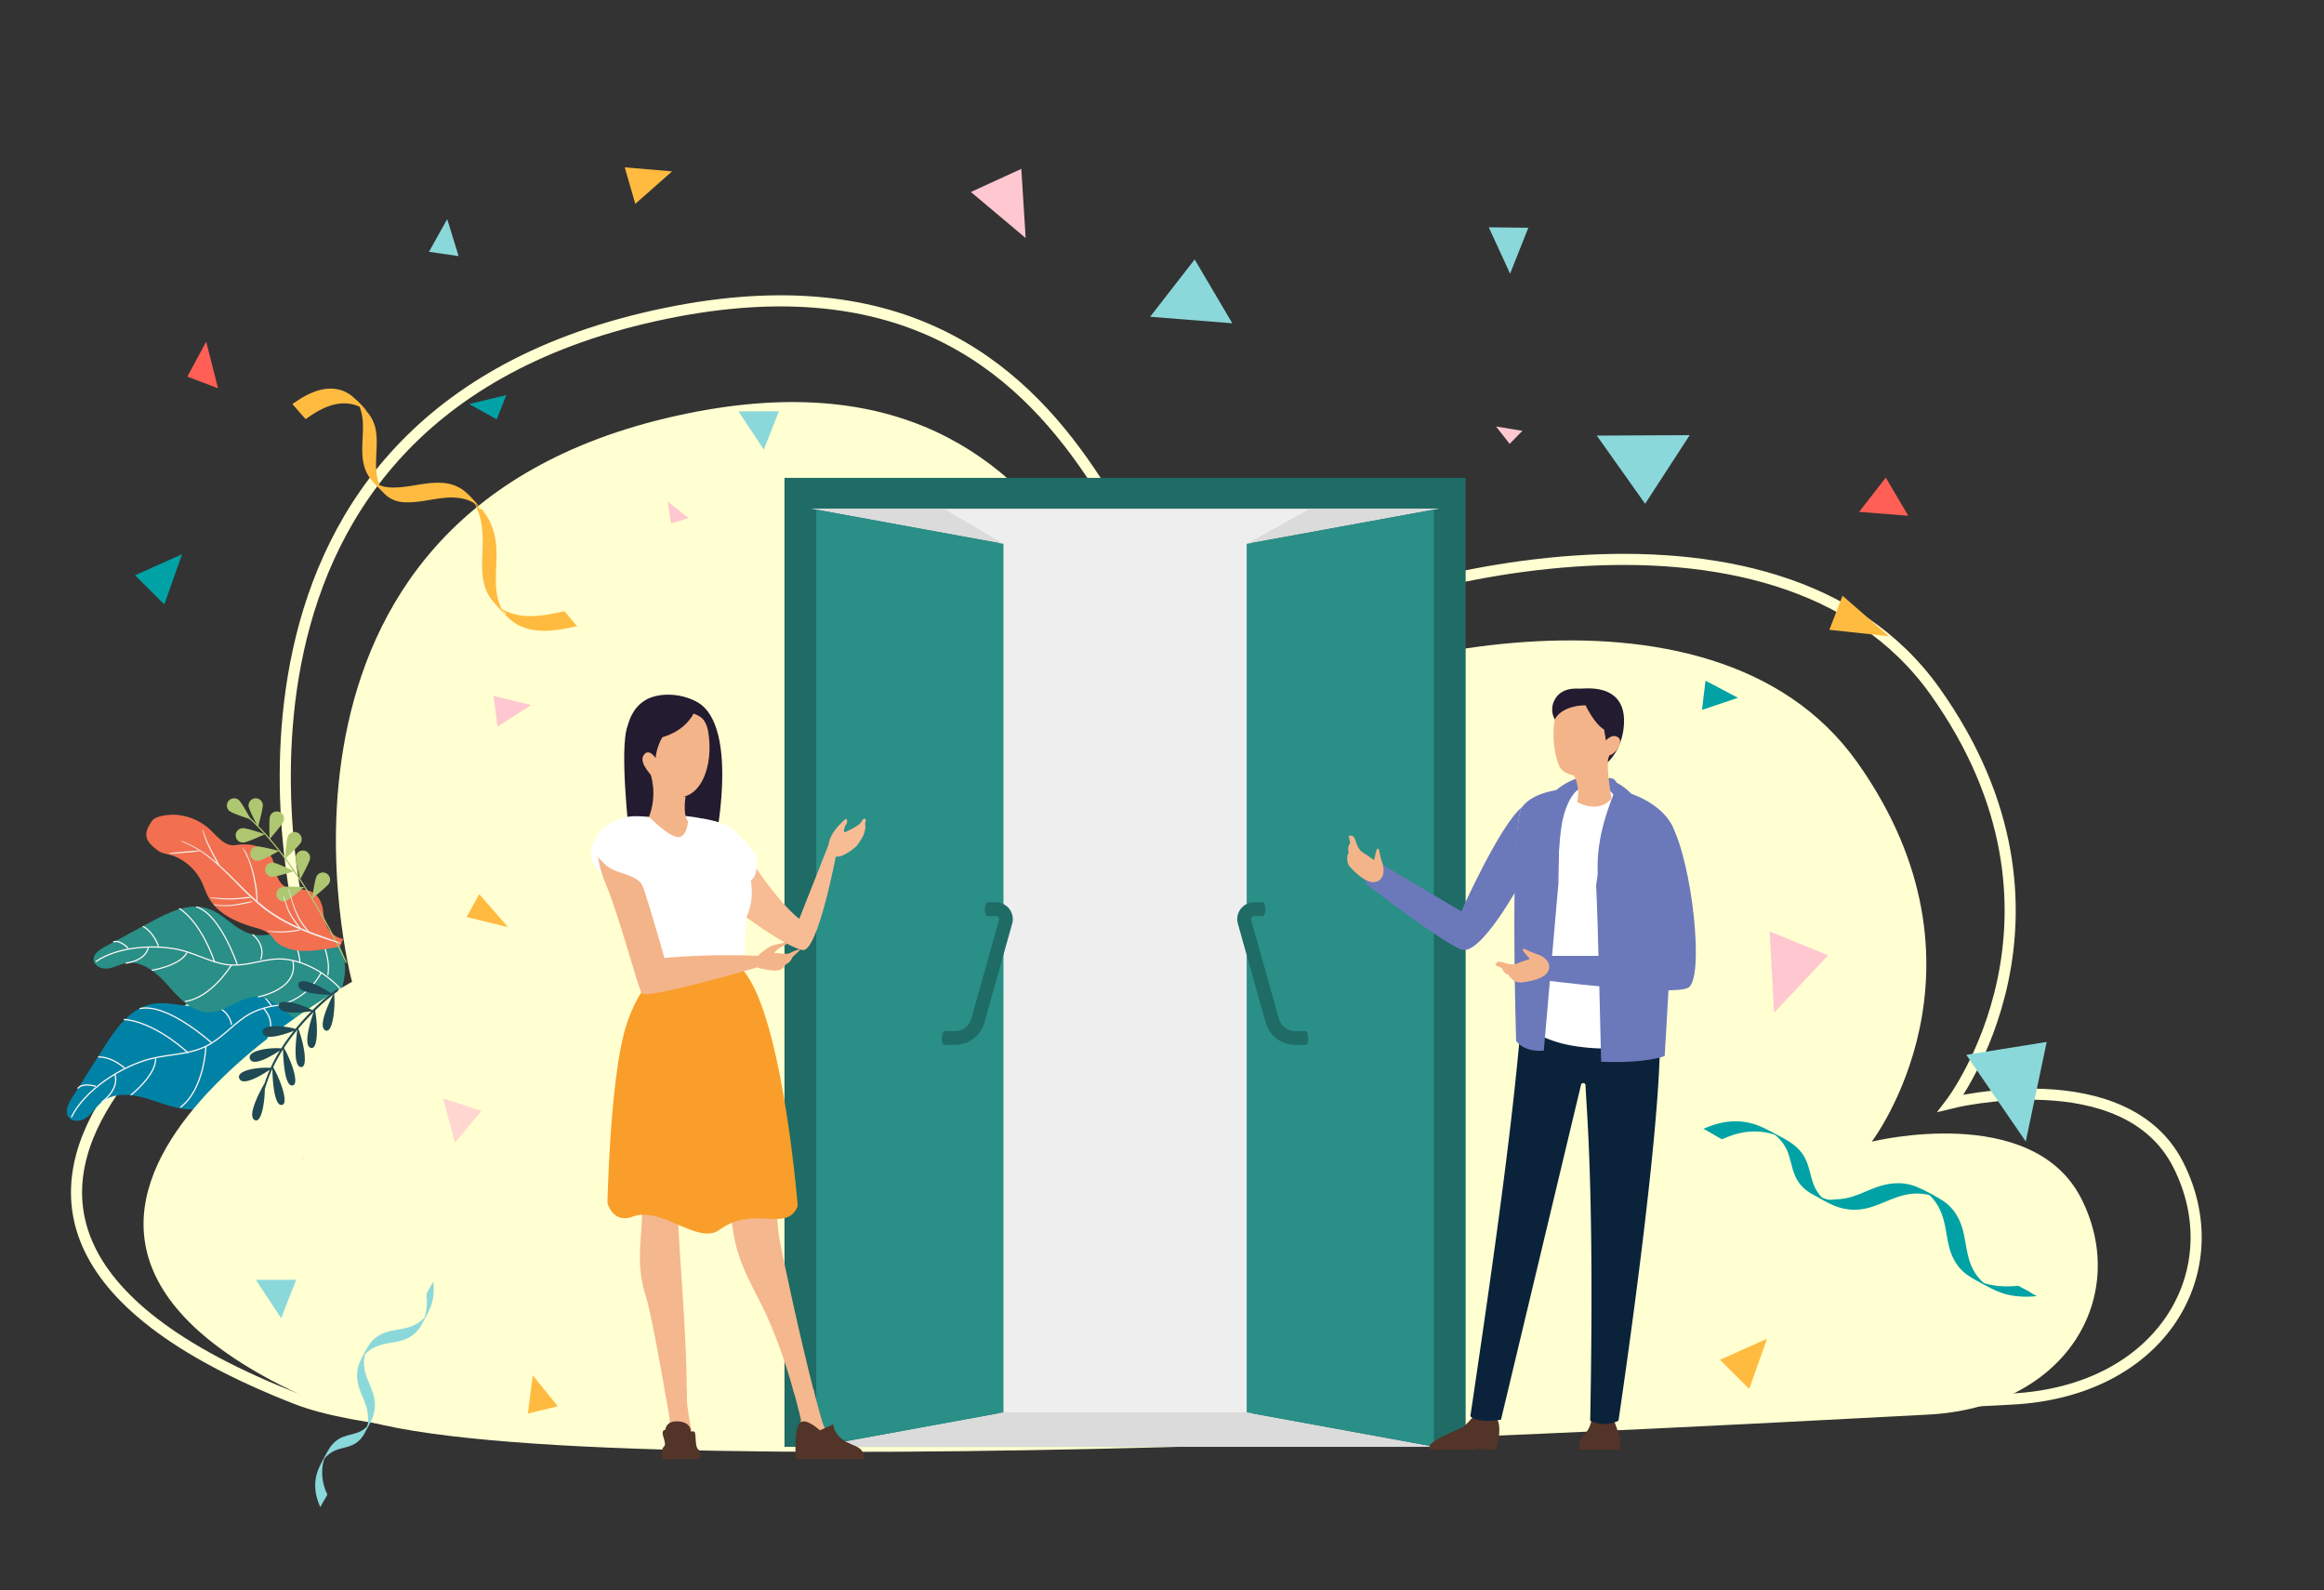 <svg id="Layer_1" data-name="Layer 1" xmlns="http://www.w3.org/2000/svg" xmlns:xlink="http://www.w3.org/1999/xlink" viewBox="0 0 1255.39 858.72"><rect x="0" y="0" width="1255.39" height="858.72" fill="#333333" stroke="none"/><defs><style>.cls-1{fill:#84481f;}.cls-2{fill:#e97b24;}.cls-3{fill:#6f3b14;}.cls-4{fill:#d76a29;}.cls-5{fill:#f1b61b;}.cls-6{fill:#ed9821;}.cls-7{fill:#f27121;}.cls-8{fill:#f89f1b;}.cls-9{fill:#ffc50a;}.cls-10{fill:url(#linear-gradient);}.cls-11{fill:url(#linear-gradient-2);}.cls-12{fill:url(#linear-gradient-3);}.cls-13{fill:url(#linear-gradient-4);}.cls-14{fill:url(#linear-gradient-5);}.cls-15{fill:url(#linear-gradient-6);}.cls-16{fill:url(#linear-gradient-7);}.cls-17{fill:url(#linear-gradient-8);}.cls-18{fill:#fc0;}.cls-19{fill:url(#linear-gradient-9);}.cls-20{fill:url(#linear-gradient-10);}.cls-21{fill:#fff;}.cls-22{fill:#ff5f54;}.cls-23{fill:#00a2a6;}.cls-24{fill:#ffc7cf;}.cls-25{fill:#8bd8db;}.cls-26{fill:#ffd7d0;}.cls-27,.cls-29,.cls-31{fill:none;stroke-miterlimit:10;}.cls-27{stroke:#ffffd1;stroke-width:6px;}.cls-28{fill:#0082a6;}.cls-29,.cls-31{stroke:#fff8f6;}.cls-29{stroke-width:0.67px;}.cls-30{fill:#298f87;}.cls-31{stroke-width:0.65px;}.cls-32{fill:#f27050;}.cls-33{fill:#afc770;}.cls-34{fill:#f4eeed;}.cls-35{fill:#ffffd1;}.cls-36{fill:#1f6b65;}.cls-37{fill:#dbdbdb;}.cls-38{fill:#eee;}.cls-39{fill:#6b79bb;}.cls-40{fill:#533429;}.cls-41{fill:#0b223b;}.cls-42{fill:#f4b489;}.cls-43{fill:#231b30;}.cls-44{fill:#f7bc94;}.cls-45{fill:#f4b78e;}.cls-46{fill:#f99e2a;}.cls-47{fill:#1f4954;}.cls-48{fill:#ffbb40;}</style><linearGradient id="linear-gradient" x1="-2999.51" y1="-1262.12" x2="-2922.87" y2="-1262.12" gradientTransform="matrix(-0.28, -0.6, 0.66, -0.3, 712.21, -1757.19)" gradientUnits="userSpaceOnUse"><stop offset="0" stop-color="#e88f00"/><stop offset="1" stop-color="#cc7d00"/></linearGradient><linearGradient id="linear-gradient-2" x1="-2950.81" y1="-1304.52" x2="-2950.81" y2="-1249" gradientTransform="matrix(0.66, 0, 0, 0.73, 2639.46, 1344.86)" gradientUnits="userSpaceOnUse"><stop offset="0" stop-color="#fc0"/><stop offset="1" stop-color="#e88f00"/></linearGradient><linearGradient id="linear-gradient-3" x1="-2952.58" y1="-1268.01" x2="-2952.58" y2="-1243.36" gradientTransform="matrix(-0.28, -0.6, 0.66, -0.3, 712.21, -1757.19)" xlink:href="#linear-gradient-2"/><linearGradient id="linear-gradient-4" x1="-2950.8" y1="-1256.36" x2="-2950.8" y2="-1228.59" gradientTransform="matrix(-0.28, -0.6, 0.66, -0.3, 712.21, -1757.19)" xlink:href="#linear-gradient-2"/><linearGradient id="linear-gradient-5" x1="-3040.86" y1="-1309.58" x2="-3040.86" y2="-1283.61" gradientTransform="matrix(-0.28, -0.6, 0.66, -0.3, 712.21, -1757.19)" xlink:href="#linear-gradient-2"/><linearGradient id="linear-gradient-6" x1="-3253.5" y1="-1298.99" x2="-3135.1" y2="-1298.99" gradientTransform="matrix(0.66, 0, 0, 0.73, 2833.74, 1504.03)" xlink:href="#linear-gradient-2"/><linearGradient id="linear-gradient-7" x1="-3223.99" y1="-1298.99" x2="-3105.59" y2="-1298.99" gradientTransform="matrix(0.66, 0, 0, 0.73, 2841.37, 1508.92)" xlink:href="#linear-gradient-2"/><linearGradient id="linear-gradient-8" x1="-3263.72" y1="-1298.99" x2="-3130.47" y2="-1298.99" gradientTransform="matrix(0, -0.66, 0.73, 0, 1698.1, -1557.72)" xlink:href="#linear-gradient-2"/><linearGradient id="linear-gradient-9" x1="-3376.8" y1="-1298.99" x2="-3118.72" y2="-1298.99" gradientTransform="matrix(0, -0.66, 0.73, 0, 1700.39, -1558.23)" xlink:href="#linear-gradient-2"/><linearGradient id="linear-gradient-10" x1="-3421.34" y1="-1298.99" x2="-3287.23" y2="-1298.99" gradientTransform="matrix(-0.28, -0.6, 0.66, -0.3, 712.21, -1757.19)" xlink:href="#linear-gradient-2"/></defs><path class="cls-1" d="M825,442.78c.46-1.87-15.38-21.91-18.65-22.38s-368.23-1.86-370.56-.46-15.38,22.84-15.38,22.84C421.75,440.91,823.55,440.91,825,442.78Z"/><path class="cls-2" d="M808.17,566.3S826.35,444.64,825,442.78s-403.2-1.87-404.59,0,20,124,20,124C441.8,565.83,806.3,566.3,808.17,566.3ZM455.09,554.82s-19.71-98.69-18.42-100.19,370.68-1.51,372,0-15.43,99.82-15.43,99.82S462.38,556.71,455.09,554.82Z"/><path class="cls-3" d="M808.64,454.63c-1.29-1.51-370.69-1.51-372,0s18.42,100.19,18.42,100.19c7.29,1.89,338.12-.37,338.12-.37S809.92,456.13,808.64,454.63Z"/><path class="cls-4" d="M448.21,572.56c1.33-.91,350-.45,351.81-.45,1.47,0,14.13,30.64,18.55,41.44l10.57-.64s-19.11-46.61-21-46.61-366.37-.47-367.77.46-28.9,45.68-28.9,45.68l11.29.71C429.16,602.68,447.11,573.3,448.21,572.56Z"/><path class="cls-5" d="M668.83,505c6.67-6.28,14.32-12.19,23.35-13.72,14.78-2.5,28.61,7.1,40.53,16.2l42.11,32.14c3.11,2.37,6.28,4.8,8.53,8,2.91,4.14,4.06,9.21,6,13.88a43.75,43.75,0,0,0,22.5,23,136.55,136.55,0,0,1,12.4,47.68c-19.68,2.1-39.36,4.2-59.1,5.71-115,8.79-230.58-2.6-344.89-18A328.7,328.7,0,0,1,468,544.26a16.12,16.12,0,0,1,5-4.46c6.24-3,13,2.43,19.54,4.69,9.51,3.28,20.21-.49,28.21-6.59s14.08-14.32,21-21.6c1.33-1.38,2.9-2.83,4.82-2.83a7.42,7.42,0,0,1,3.73,1.46l43.18,26.81c7.9,4.91,16.52,10,25.79,9.24,14.22-1.16,23.32-15,31.92-26.34A158.94,158.94,0,0,1,668.83,505Z"/><path class="cls-6" d="M789.35,559.89c-1-2.38-1.78-4.87-2.7-7.29-.07,1-.11,2-.18,3a43.32,43.32,0,0,1-10.15,24.89L734.69,566.7c-3.57-1.19-7.22-2.42-10.13-4.8-4-3.27-6.08-8.25-8.84-12.62A43.29,43.29,0,0,0,694.41,532a13.16,13.16,0,0,0-7.11-1c-2.48.51-4.55,2.2-6.37,4-9,8.81-14.4,20.62-21.13,31.29s-15.95,21-28.3,23.59c-27.29,5.71-49-28-76.86-28-9.13,3.7-8.63,19.66-18.18,22.1-2.46.63-5.05.12-7.53-.44a195.63,195.63,0,0,1-34.28-11.18c-4.7,10.95-13.4,24-24.95,21.1-5.16-1.31-8.9-5.64-12.25-9.76l-10.83-.8-.72-10.78a328.22,328.22,0,0,0-25.64,46.18c114.31,15.4,229.89,26.8,344.89,18,19.74-1.51,39.42-3.61,59.1-5.71a136.61,136.61,0,0,0-12.4-47.68A43.75,43.75,0,0,1,789.35,559.89Z"/><path class="cls-7" d="M484.57,537.26c13.69,5.87,16,12.72,12.71,22.5-3.58,10.76-18.58,20.87-30.32,11.41S484.57,537.26,484.57,537.26Z"/><path class="cls-8" d="M484.57,537.26c-14.92-6.42-34.24,24.13-17.61,33.91S508,547.37,484.57,537.26Z"/><path class="cls-9" d="M482.35,542.65c-10.3-4.44-23.64,16.66-12.16,23.41S498.56,549.63,482.35,542.65Z"/><path class="cls-7" d="M659,568.72c10,11,9.21,18.22,2.16,25.75-7.75,8.28-25.6,11.2-32.32-2.3S659,568.72,659,568.72Z"/><path class="cls-8" d="M659,568.72c-10.87-12.07-41.18,7.62-30.16,23.45S676.07,587.71,659,568.72Z"/><path class="cls-9" d="M654.7,572.69c-7.51-8.34-28.44,5.26-20.83,16.19S666.51,585.8,654.7,572.69Z"/><path class="cls-7" d="M636.36,568.45c9.13,10.09,8.41,16.64,2,23.52-7.08,7.56-23.38,10.22-29.51-2.1S636.36,568.45,636.36,568.45Z"/><path class="cls-8" d="M636.36,568.45c-9.93-11-37.61,7-27.54,21.42S652,585.79,636.36,568.45Z"/><path class="cls-9" d="M632.47,572.07c-6.85-7.61-26,4.81-19,14.79S643.26,584.05,632.47,572.07Z"/><path class="cls-7" d="M577.39,534.87c-5.4,16.26-13,19.54-24.54,16.75-12.68-3.07-25.71-19.27-16-33.63S577.39,534.87,577.39,534.87Z"/><path class="cls-8" d="M577.39,534.87c5.91-17.72-31-36.88-40.56-16.88S568.09,562.75,577.39,534.87Z"/><path class="cls-9" d="M571,532.85c4.09-12.23-21.37-25.46-28-11.65S564.58,552.1,571,532.85Z"/><path class="cls-10" d="M683.4,393.73l-18.71,8.57L680,435.69l18.71-8.58,0-.05c.55,1.21,2.86,1.34,5.16.29h0c2.29-1.05,3.7-2.88,3.15-4.09l0,0,7.9-3.62a1.54,1.54,0,0,0,.85-2l-3.38-7.36a3.83,3.83,0,1,1-3.18-6.94l-3.42-7.47a4,4,0,0,1-5.41-1.72,3.91,3.91,0,0,1,1.43-4.75,1.12,1.12,0,0,0,.39-1.36l-1.13-2.46-9.35,4.29c.55,1.21-.86,3-3.15,4.09h0C686.26,395.06,684,394.93,683.4,393.73Z"/><rect class="cls-11" x="662.18" y="401.9" width="36.73" height="20.58" transform="translate(589.38 1202.59) rotate(-114.62)"/><path class="cls-12" d="M687.4,391.49h0c-2.29,1.05-4.6.93-5.15-.28l15.28,33.34c.55,1.21,2.86,1.33,5.15.28h0c2.3-1.05,3.71-2.88,3.15-4.09L690.55,387.4C691.11,388.61,689.7,390.44,687.4,391.49Z"/><path class="cls-13" d="M705.86,420.79l8.1-3.72a1.31,1.31,0,0,0,.73-1.71l-2.3-5a1.6,1.6,0,0,0-1.74-.81,3.86,3.86,0,0,1-4.2-2.08,4,4,0,0,1,2.22-5.21l-3.36-7.34a4,4,0,0,1-5.41-1.72,3.92,3.92,0,0,1,1.37-4.7,1.22,1.22,0,0,0,.42-1.47l-1.11-2.44a1.69,1.69,0,0,0-2.27-.72l-7.76,3.55Z"/><path class="cls-14" d="M663.5,396l70.86,154.6-15.49,7.1L648,403.06c-1.56-3.41.21-7.57,4-9.29l1.9-.87C657.63,391.18,661.94,392.55,663.5,396Z"/><path class="cls-15" d="M710.46,540.65h25a7.3,7.3,0,0,1,7.3,7.3v12.33a7.3,7.3,0,0,1-7.3,7.3h-25a0,0,0,0,1,0,0V540.65A0,0,0,0,1,710.46,540.65Z" transform="translate(525.63 1445.53) rotate(-114.62)"/><path class="cls-16" d="M712.71,551.48h27.43a4.87,4.87,0,0,1,4.87,4.87v5.32a4.87,4.87,0,0,1-4.87,4.87H712.71a0,0,0,0,1,0,0V551.48A0,0,0,0,1,712.71,551.48Z" transform="translate(524.36 1454.5) rotate(-114.62)"/><ellipse class="cls-17" cx="748.19" cy="601.18" rx="50.16" ry="45.55" transform="translate(-182.45 366.4) rotate(-24.62)"/><ellipse class="cls-18" cx="750.48" cy="606.19" rx="50.16" ry="45.55" transform="translate(-184.33 367.82) rotate(-24.62)"/><ellipse class="cls-19" cx="750.48" cy="606.19" rx="38.72" ry="35.16" transform="translate(-184.33 367.81) rotate(-24.62)"/><path class="cls-20" d="M764,635.64c-19,8.7-40.69,2.15-49.24-14.59.18.43.35.85.54,1.27,8.09,17.65,30.41,24.74,49.85,15.83s28.64-30.44,20.55-48.09c-.19-.42-.4-.83-.61-1.24C792.17,606.22,783,626.94,764,635.64Z"/><path class="cls-21" d="M751.93,609.34c4.93-2.26,10.59-.46,12.65,4s-.29,9.94-5.22,12.2-10.59.46-12.65-4S747,611.61,751.93,609.34Z"/><polygon class="cls-22" points="455.78 386.97 485.81 392.91 457.14 437.38 455.78 386.97"/><polygon class="cls-23" points="88.76 326.41 72.96 310.7 98.35 299.31 88.76 326.41"/><polygon class="cls-24" points="801.41 385.09 827.39 352.66 853.57 397.48 801.41 385.09"/><polygon class="cls-23" points="250.26 363.47 258.7 385.3 229.47 385.37 250.26 363.47"/><polygon class="cls-25" points="746.76 284.37 730.72 282.06 740.59 264.39 746.76 284.37"/><polygon class="cls-23" points="643.48 312.86 671.88 324.3 650.33 346.95 643.48 312.86"/><polygon class="cls-26" points="397.7 261.61 419.17 285.58 381.61 299.88 397.7 261.61"/><path class="cls-27" d="M160.55,755.6c120.85,47,843.27,3.9,925.55,0s119.33-69.78,90.56-126.55-122.78-33.36-122.78-33.36,77.4-101.42-8.61-222.33-309.14-59.91-371.84-20.2S617,112,353.52,170.54s-190,331.54-190,331.54S-109.39,650.5,160.55,755.6Z"/><path class="cls-28" d="M177.15,557.88c4,4.82.36,12.79-5.37,15.36s-12.35,1.45-18.53.29-12.84-2.21-18.51.48c-9.34,4.44-12.1,17.07-21,22.43s-20,1.69-29.66-1.67-21.48-6-29.33.59c-2.87,2.41-4.81,5.82-7.8,8.07s-7.91,2.85-10-.23-.12-7.09,1.85-10.19l17.3-27.3c6.44-10.15,14.15-21.21,26-23.5,10.29-2,21.18,3.37,31.25.43,13.23-3.86,19.92-20.52,33.39-23.41,10.15-2.17,20.47,4.83,25.52,13.89s6,19.76,6.9,30.1"/><path class="cls-29" d="M38.54,603.4c7.05-14.64,27.23-27.75,43-31.65,9.88-2.44,20.55-2.2,29.69-6.69,7.91-3.89,13.79-10.92,21.08-15.89,11.82-8,29.92-8.34,43.48-3.79"/><path class="cls-29" d="M114.26,563.15s-23.89-21.76-38.8-18.45"/><path class="cls-29" d="M62.05,580.24s3.23,7.16-7.25,15.12"/><path class="cls-29" d="M146.9,543.74s-7.27-13.26-19.29-10"/><path class="cls-29" d="M160.94,542.55s1.3,17.78-13.14,29.9"/><path class="cls-29" d="M66.87,550.6s14.1-.35,34.85,18.06"/><path class="cls-29" d="M111.23,565.06s-.75,23.22-13.83,33"/><path class="cls-29" d="M70.69,591.4s13.65-10.7,13.38-19.75"/><path class="cls-29" d="M42,587.87s1.67-3.31,9.74-1.22"/><path class="cls-29" d="M53,570.85s6.19-.83,14.22,5.86"/><path class="cls-29" d="M134.74,574s19.7-16.17,7.62-29.47"/><path class="cls-29" d="M113.31,542.64s10,1.12,11.82,10.82"/><path class="cls-29" d="M144,520.29s16.57,8.37,21.25,21.69"/><path class="cls-30" d="M179.41,544.29c1,5.5-5.28,10.11-10.86,9.62s-10.25-4.26-14.55-7.85-9-7.31-14.61-7.68c-9.21-.62-16.85,8-26.07,8.32S97,539.32,91,532.49s-14.1-14-23.08-12.32c-3.29.63-6.27,2.44-9.58,2.89s-7.4-1.23-7.72-4.56,3-5.56,5.87-7.12l25.36-13.7c9.43-5.1,20.25-10.35,30.43-7,8.88,2.93,15,11.86,24.12,13.95,12,2.76,24.44-7.29,36.18-3.67,8.84,2.73,13.83,12.67,13.81,21.92s-3.91,18-7.74,26.43"/><path class="cls-31" d="M51.73,519.35C63.59,511,85,509.61,99,513.45c8.76,2.41,17,7.24,26,7.72,7.85.42,15.49-2.49,23.32-3.18,12.71-1.12,26.92,6.54,35.49,16"/><path class="cls-31" d="M128.18,521s-9.11-27.34-22.15-31.26"/><path class="cls-31" d="M80.11,511.56s-.6,7-12.22,8.61"/><path class="cls-31" d="M162,520.12s.12-13.48-10.65-16.18"/><path class="cls-31" d="M173.48,525.31s-6.74,14.4-23.25,17.54"/><path class="cls-31" d="M96.77,490.6s11.13,5.87,19.26,29.23"/><path class="cls-31" d="M125,521.17s-10.7,17.74-25.14,19.68"/><path class="cls-31" d="M82,524s15.28-2.38,19-9.54"/><path class="cls-31" d="M61.16,508.75s2.74-1.85,8.11,3.3"/><path class="cls-31" d="M77.14,500.31s5.19,2.05,8.51,10.75"/><path class="cls-31" d="M139.39,538.38s22.37-4,18.76-19.62"/><path class="cls-31" d="M136.37,504.63s7.27,5.22,4.49,13.57"/><path class="cls-31" d="M170,500.62s9.25,13.73,7.09,26.13"/><path class="cls-32" d="M185.36,507.13c-11.34-2.77-10.16-13.53-11.25-17.62-.93-3.5-2.83-6.56-6.23-8.1-5.4-2.45-11.43.66-15.84-4.24a11.77,11.77,0,0,1-1.23-1.67c-2.82-4.62-1.77-11-5.89-14.83-4.83-4.48-11.22-5.28-17.61-4.27C120.13,457.54,116,449,110,445.28a30.16,30.16,0,0,0-13.79-5.13c-3.46-.51-11.89.18-14,3.09-5.51,7.58-3.44,11.34,3.14,16.13,2.44,1.78,5.76,1.85,8.58,2.95A28.23,28.23,0,0,1,108.83,476c1.33,2.7,2.21,5.6,3.62,8.25,5,9.49,15.87,14.13,26.23,16.95s7.49,6.93,14.53,10.05c6.66,2.94,13,3.2,30.46,0"/><path class="cls-33" d="M187.11,520l0,0a.32.32,0,0,0,.16-.43c-.06-.13-6-13.32-15.48-29.49-8.72-14.93-22.28-35.54-37.34-48.92a.33.33,0,1,0-.43.49c15,13.31,28.5,33.86,37.21,48.75,9.43,16.15,15.39,29.31,15.45,29.44A.32.32,0,0,0,187.11,520Z"/><path class="cls-33" d="M134.26,435.3c.23,2.13,5.12,11.24,5.12,11.24s2.82-10,2.59-12.08a3.88,3.88,0,0,0-7.71.84Z"/><path class="cls-33" d="M131.58,455c2.14-.11,11.5-4.48,11.5-4.48s-9.77-3.37-11.91-3.26a3.88,3.88,0,1,0,.41,7.74Z"/><path class="cls-33" d="M145.88,440.8c-.71,2-.22,12.35-.22,12.35s6.83-7.76,7.53-9.78a3.87,3.87,0,0,0-7.31-2.57Z"/><path class="cls-33" d="M139.6,464.85c2.13-.26,11.17-5.27,11.17-5.27s-10-2.69-12.11-2.43a3.88,3.88,0,1,0,.94,7.7Z"/><path class="cls-33" d="M146.82,473.55c2.14.15,12-3.08,12-3.08s-9.3-4.51-11.44-4.65a3.87,3.87,0,0,0-.52,7.73Z"/><path class="cls-33" d="M154.47,486.51c2-.69,9.86-7.43,9.86-7.43s-10.32-.6-12.34.08a3.88,3.88,0,1,0,2.48,7.35Z"/><path class="cls-33" d="M155.6,451.53c-.93,1.93-1.59,12.25-1.59,12.25s7.65-7,8.58-8.89a3.88,3.88,0,0,0-7-3.36Z"/><path class="cls-33" d="M159.77,462.74c-.26,2.12,2.4,12.11,2.4,12.11s5-9,5.3-11.15a3.88,3.88,0,0,0-7.7-1Z"/><path class="cls-33" d="M171.06,473.15c-1.06,1.86-2.45,12.1-2.45,12.1s8.12-6.39,9.19-8.25a3.88,3.88,0,0,0-6.74-3.85Z"/><path class="cls-33" d="M124,438c1.65,1.37,11.49,4.53,11.49,4.53s-4.88-9.12-6.52-10.49a3.88,3.88,0,0,0-5,6Z"/><path class="cls-34" d="M98,454.46a58.28,58.28,0,0,1,16.13,9.71c4.9,4,9.36,8.57,13.83,13.06a165.76,165.76,0,0,0,13.94,13,85.73,85.73,0,0,0,18.37,10.95,174,174,0,0,0,20.91,7.6c.88.27,1.76.52,2.65.76a.2.2,0,0,0,.11-.39c-7-2.62-14.19-4.88-21.1-7.81a88.19,88.19,0,0,1-19-10.69,146.7,146.7,0,0,1-14.19-12.78c-4.51-4.46-9-9-13.87-13.07A60.93,60.93,0,0,0,100.26,455c-.72-.3-1.45-.58-2.18-.83-.17-.06-.24.21-.08.27Z"/><path class="cls-34" d="M114,485a72.05,72.05,0,0,0,11.08.75c1.61,0,3.21-.17,4.81-.32a44.19,44.19,0,0,0,6.18-.75.17.17,0,0,0-.05-.33,52.11,52.11,0,0,0-6.22.49c-1.59.14-3.19.26-4.79.31a88.06,88.06,0,0,1-11-.54c-.26,0-.25.36,0,.39Z"/><path class="cls-34" d="M155.74,480.3c1.79,6.32,3.4,12.91,7.11,18.42a23.84,23.84,0,0,0,3.66,4.41c.21.19.47-.09.3-.31-1.05-1.35-2.19-2.64-3.18-4.06a35.6,35.6,0,0,1-2.32-3.84,57.06,57.06,0,0,1-3.44-8.74c-.64-2-1.25-4-1.88-5.95a.13.13,0,0,0-.25.07Z"/><path class="cls-34" d="M153.07,484.47c.75,2.09,1.3,4.24,2.07,6.32a24.76,24.76,0,0,0,2.67,5.13c.93,1.42,1.93,2.81,3,4.14.36.46.73.93,1.13,1.36.14.16.42.37.5.47s.41-.08.26-.27c.1.12,0-.09-.07-.14s-.16-.27-.25-.4c-.32-.44-.65-.86-1-1.3-1-1.35-2-2.69-3-4.09a26.29,26.29,0,0,1-2.76-5.15c-.79-2-1.37-4.14-2.15-6.18-.1-.25-.5-.15-.41.11Z"/><path class="cls-34" d="M109.36,448.09a42.48,42.48,0,0,0,3.71,10c.79,1.62,1.62,3.21,2.47,4.79s1.67,3.26,2.68,4.76c.14.21.53.08.43-.17a46.76,46.76,0,0,0-2.39-4.61c-.85-1.58-1.7-3.16-2.51-4.77s-1.59-3.24-2.28-4.91-1.28-3.39-1.86-5.11a.13.13,0,0,0-.25.07Z"/><path class="cls-34" d="M91.33,461a4,4,0,0,0,1.86.08c.7-.05,1.4-.09,2.09-.15l4.19-.35c2.72-.23,5.49-.37,8.17-.87.2,0,.14-.34,0-.34-2.79,0-5.61.33-8.38.58l-4.06.37-2.09.22a3.65,3.65,0,0,0-1.74.39,0,0,0,0,0,0,.07Z"/><path class="cls-34" d="M131.18,458.34a42.4,42.4,0,0,1,2.46,4.79,55.88,55.88,0,0,1,2,5.63A79.93,79.93,0,0,1,138.1,481c.26,2,.43,4.06.59,6.1a.2.2,0,0,0,.4,0,48.17,48.17,0,0,0-1.16-11.54,59,59,0,0,0-3.6-12.07,23.89,23.89,0,0,0-2.91-5.35c-.11-.13-.32,0-.24.19Z"/><path class="cls-34" d="M115.63,488.77a31.88,31.88,0,0,0,10.36.33c1.69-.19,3.38-.48,5.06-.81A34.74,34.74,0,0,0,136.3,487c.15-.05.14-.31,0-.29-1.65.17-3.28.59-4.9.92s-3.49.67-5.26.9a34,34,0,0,1-10.37-.12c-.24,0-.35.33-.1.38Z"/><path class="cls-34" d="M144.42,502.94a38.44,38.44,0,0,0,8.9.62c1.48-.05,3-.18,4.43-.37a17.87,17.87,0,0,0,4.43-.89c.17-.07.17-.36,0-.35-1.47.05-2.93.44-4.39.63s-2.95.3-4.43.37a75.23,75.23,0,0,1-8.88-.21.1.1,0,0,0,0,.2Z"/><path class="cls-35" d="M187.47,764c111.42,43.38,777.47,3.59,853.33,0s110-64.34,83.49-116.68-113.2-30.76-113.2-30.76,71.36-93.5-7.93-205-285-55.23-342.83-18.63-52-222.31-295-168.37S190.16,530.23,190.16,530.23-61.42,667.08,187.47,764Z"/><rect class="cls-36" x="423.76" y="258.08" width="367.96" height="523.3"/><rect class="cls-37" x="438.29" y="274.66" width="338.89" height="506.71"/><polygon class="cls-38" points="542.03 762.74 542.03 293.73 510.85 275.23 706.68 275.23 673.45 293.73 673.45 762.74 542.03 762.74"/><polygon class="cls-36" points="777.77 781.83 676.21 763.25 676.21 293.22 777.77 274.65 777.77 781.83"/><polygon class="cls-30" points="774.55 781.24 673.45 762.75 673.45 293.73 774.55 275.24 774.55 781.24"/><path class="cls-36" d="M705.79,564.3h-6.12a16.63,16.63,0,0,1-15.94-12.06l-15.05-53.38a9.1,9.1,0,0,1,8.76-11.56h5.07s2.34,3.82,0,7.43h-5.07a1.66,1.66,0,0,0-1.6,2.11l15,53.38a9.14,9.14,0,0,0,8.78,6.65h6.12S707.81,561.52,705.79,564.3Z"/><polygon class="cls-36" points="437.72 781.83 539.27 763.25 539.27 293.22 437.72 274.65 437.72 781.83"/><polygon class="cls-30" points="440.93 781.24 542.04 762.75 542.04 293.73 440.93 275.24 440.93 781.24"/><path class="cls-36" d="M509.69,564.3h6.12a16.63,16.63,0,0,0,15.94-12.06l15-53.38a9.09,9.09,0,0,0-8.75-11.56H533s-2.34,3.82,0,7.43h5.08a1.63,1.63,0,0,1,1.32.66,1.6,1.6,0,0,1,.27,1.45l-15,53.38a9.14,9.14,0,0,1-8.78,6.65h-6.12S507.67,561.52,509.69,564.3Z"/><path class="cls-39" d="M822.28,435.78c-11.92,9.37-32.91,56.41-32.91,56.41l-44.8-26.52s-7.5,4.06-6.67,11.76c0,0,40.89,31.41,51.47,35.38s32.91-37.72,32.91-37.72Z"/><path class="cls-40" d="M875.26,782.93V779.1c0-4.41-4.11-12.42-4.11-15.36s-11.38,2.39-11.38,2.39a14.19,14.19,0,0,1-3.91,8.56,10.91,10.91,0,0,0-2.77,8.24Z"/><path class="cls-40" d="M797.6,782.93l2-.92.92.92H808c.74-2.16,3.29-10.38,1-16.07-2.66-6.61-10.89-4.85-10.89-4.85s-5.59,7.8-8.82,9.19-15.59,6.4-17.06,9.63c-.44,1,.31,1.62.1,2.1Z"/><path class="cls-41" d="M822.82,536.71c-4.26,61.82-15.91,142.85-28.54,228.07,0,0,2.48,4,16.53,1.93l43.27-181a1.24,1.24,0,0,1,2.4.4c.5,13.64,4.88,55.36,2.53,181.15a17.27,17.27,0,0,0,15.26,0s27.89-186,21.47-221.67Z"/><path class="cls-21" d="M896.7,557.87s-11.83,12.43-46.46,7c-19.67-3.12-28.6-12.72-28.6-12.72s-6.32-107.28.64-116.32c5.06-6.57,15-9.39,28-10.07,4.89-.25,10.21-.21,15.86.06a53.17,53.17,0,0,1,11.86,1.9c14.5,4.05,24.67,13.56,26.22,21C906.11,458.07,896.7,557.87,896.7,557.87Z"/><path class="cls-39" d="M867.88,425.87s6.21,3.63,6.12,9.35c0,0,2.09-12.78-2.87-14.72S867.88,425.87,867.88,425.87Z"/><path class="cls-39" d="M899.24,570.3s-9.28,4.08-34.33,3.1c0,0-1.8-80.23-2.71-95.37,0,0,5-35.14,9.95-38.86,4.35-3.25,5.57-9.89,5.81-11.5,14.5,4.05,24.67,13.56,26.22,21C906.11,458.07,899.24,570.3,899.24,570.3Z"/><path class="cls-39" d="M850.24,425.71a59.1,59.1,0,0,0-7.71,22.49c-.27,2.6-.78,29.83-.78,29.83l-7.82,89.4c-11.08.86-14.92-5.27-14.92-5.27s-3.69-117.34,3.27-126.38C827.34,429.21,837.28,426.39,850.24,425.71Z"/><path class="cls-39" d="M833,437.74a22.08,22.08,0,0,1,5.27,2.41,11.07,11.07,0,0,1,1.32,1.07L831,452.44,841.75,478s-.59-18.12,2.12-34.09c.94-4.52,3.76-15.15,10-18.36l.28-5.75S839,422.58,833,437.74Z"/><path class="cls-42" d="M872,400.46c-1.85,21.39-25,22-29.52,13.56-1.46-2.69-2.61-7.46-3.08-12.58-.11-1.17-.18-2.34-.22-3.52-.23-8,1.31-15.88,5.92-17.56C861.12,374.48,873.84,379.06,872,400.46Z"/><path class="cls-43" d="M840.74,384.78s9.16-6.93,23.25-2.6c0,0,2.8,12.21,3.51,17.69,0,0,5.27,2-.08,12.74,0,0,7.78-5.77,9.54-18.58,2.19-15.92-6.34-21.76-17.34-22.24C845.34,371.17,838.21,377.26,840.74,384.78Z"/><path class="cls-42" d="M867.5,399.87s3.5-4.07,6.72-1.55-2.25,10-5.73,9.71S867.5,399.87,867.5,399.87Z"/><path class="cls-43" d="M856.48,380.81s5.83,12.6,12,13.95,6.14-12,6.14-12L858.77,373s-13.85-4.68-19,5a11,11,0,0,0,.15,10.62S842.38,381.43,856.48,380.81Z"/><path class="cls-42" d="M850.24,418.79a21.09,21.09,0,0,1,1.71,14.3s10.83,6.7,18.59-1.72c0,0-3.39-18.85-1.41-23.18,0,0,0-2.44-1-3.54C868.15,404.65,863.77,419.06,850.24,418.79Z"/><path class="cls-39" d="M872.75,422.49c2.58,3.25-13.52,25.45-8.93,57.53l14.37-23.93-7.6-8.09,18.84-6.48s-.83-4.21-6.35-10.75S872.75,422.49,872.75,422.49Z"/><path class="cls-42" d="M744.91,458.7a52.31,52.31,0,0,0,1.78,7.39c.91,2.35,1.9,9-3.8,10.23s-14-8.55-14-8.55a7.63,7.63,0,0,1-.27-7.62c-1.21-1.86.73-5,.73-5l-.82-3.75c4.18-.81,2.8,3,6.05,7.58.79,1.11,3.42,2.49,4.62,3.4h0a27.71,27.71,0,0,0,3.15,2.06h0a35.41,35.41,0,0,1,1.16-5.15C744.16,457.59,744.91,458.7,744.91,458.7Z"/><path class="cls-39" d="M902.75,444.94s-11.61,11.25-13.27,24.68,6.64,46.59,6.64,46.59h-62S828.27,522.57,831,529c0,0,72.25,9.39,81,4.39S914.36,466.39,902.75,444.94Z"/><path class="cls-42" d="M830.33,515.31a52.21,52.21,0,0,1-7-2.95s-1.33-.06-.38,1.43a35.45,35.45,0,0,0,3.45,4h0a28.6,28.6,0,0,1-3.53,1.31h0c-1.44.43-4.11,1.73-5.47,1.71-5.64-.11-7.87-3.47-9.7.38l3.51,1.56s1.41,3.44,3.63,3.58a7.6,7.6,0,0,0,6.29,4.3s12.82-.85,15.18-6.19S832.76,516,830.33,515.31Z"/><path class="cls-43" d="M338.94,392.46c-4.5,11.88,1.09,59.84,1.09,59.84l47.11-1.89s12.14-61.86-12.24-72.05S338.94,392.46,338.94,392.46Z"/><path class="cls-21" d="M319.82,457.88s-5.74,12.86,19.9,22.36S319.82,457.88,319.82,457.88Z"/><path class="cls-44" d="M381.57,442.66s11.71,1.88,16.48,9.88c20.54,34.45,33.71,43.67,33.71,43.67l16.09-40.72,4,5.22s-10,53.7-18.3,52.36-30.37-17.7-30.37-17.7Z"/><path class="cls-21" d="M408.73,465.79c0,.71,0,1.46,0,2.25a15.15,15.15,0,0,1-.61,3.63,8.27,8.27,0,0,1-.71,1.73,5.52,5.52,0,0,1-1.29,1.61,2.94,2.94,0,0,1-.52.39,3.65,3.65,0,0,1-1,.5,6.1,6.1,0,0,1-2.9.27c-2.5-.31-5.19-2.73-7.8-6.18-.45-.59-.89-1.22-1.34-1.86-1.2-1.73-2.36-3.63-3.47-5.59l-1-1.84c-.78-1.47-1.53-2.95-2.25-4.4-.32-.62-.62-1.25-.91-1.87-.93-1.95-1.77-3.81-2.5-5.45-.3-.7-.57-1.36-.84-2-1.23-2.93-2-4.84-2-4.84h.09a.3.3,0,0,0,.12,0c1.34.2,8.74,1.41,13.6,4,5.35,2.88,15,15.17,15,15.17s.05.25.1.67c.09.59.2,1.54.27,2.68C408.71,465.08,408.73,465.43,408.73,465.79Z"/><path class="cls-45" d="M432.22,768.79c-.41,1.43-1.13,3.7-1.79,5.86h17a29.33,29.33,0,0,1-3-6.1c-1.53-5-3.26-11.41-5.06-18.46h-11c2.1,7.45,3.53,13.4,4.29,16.59A8.6,8.6,0,0,1,432.22,768.79Z"/><path class="cls-45" d="M370.92,750.09H359c1.63,9.22,2.74,15.89,2.74,15.89v14.93H375.2c-1.77-8.15-4.25-20.68-4.25-26.73C371,752.83,370.94,751.46,370.92,750.09Z"/><path class="cls-45" d="M440,752.86c-8-30.9-18-77.69-19.26-85.44-.84-5-1.58-20.9-3.56-40.41-.51-22.25-3.07-73.12-15.57-102l-29.42.69c1.19,22.93-21,47.68,6,74.2,3.52,9.9,15.21,43.49,16.9,58.28,2,17.45,5.26,25.19,15.35,44.66,8.74,16.86,14.92,36.5,18.63,50Z"/><path class="cls-21" d="M406.08,483.08c0,.79-.09,1.54-.16,2.27a31.19,31.19,0,0,1-2.45,9.43c-.17.39-.28.59-.28.59l-.07,1.27-.49,9.06-.08,1.78-.33,6.27-.1,1.79-.47,8.84c-20.38,8.91-44,2-44,2a51.49,51.49,0,0,0-1.64-8.14c-.15-.59-.32-1.18-.5-1.75a77.77,77.77,0,0,0-3.38-8.9c-.27-.62-.55-1.21-.82-1.8a68.1,68.1,0,0,0-5.47-9.63c-4.87-6.86-12.13-17.18-16-27.29-.28-.7-.55-1.42-.78-2.11s-.42-1.25-.59-1.86a31.31,31.31,0,0,1-1.4-8.5,22.65,22.65,0,0,1,.16-2.63,15.13,15.13,0,0,1,3.15-7.72,13,13,0,0,1,7.32-4.64,2.83,2.83,0,0,1,.36-.07c.21-.05.39-.07.5-.11,6.5-1.3,14.09.79,19.42-.18,8.11-1.44,17.56.2,21.63,1.08h.09a.3.3,0,0,0,.12,0c1.16.27,1.82.45,1.82.45a77.45,77.45,0,0,1,7.88,6.25l0,0q2.14,1.95,3.95,3.86h0c1.29,1.38,2.43,2.72,3.47,4.06,0,0,0,0,0,0a44.47,44.47,0,0,1,2.84,4,42.44,42.44,0,0,1,3,5.61,41.43,41.43,0,0,1,1.61,4.18c.3,1,.55,1.93.77,2.88v0c.14.62.27,1.21.37,1.8.2,1.05.33,2.09.42,3.07A31.37,31.37,0,0,1,406.08,483.08Z"/><path class="cls-45" d="M340.32,625.62h0c1.89,9.77,4.56,16.31,6,24.53,2.14,12-4,29.31,2.2,48.58,2.91,9.13,8.34,39.26,11.24,55.92H371c0-.16,0-.32,0-.47,0-40.56-5.6-88.91-4.77-107.29.35-7.75,1.67-18.75,3.06-28.75,0,0,5.32-34.18,9.51-36.66C381.27,580,401.64,525,401.64,525l-44,2S332,548.37,338.69,586.31c0,0,0,.39-.06,1.07C337.56,605.24,338.61,616.77,340.32,625.62Z"/><path class="cls-46" d="M430.93,651.33c-6,14.84-23.37-.94-42.34,12.87-11.49,8.37-31.41-13.07-46.88-7.14-10.58,4.05-13.56-7.32-13.56-7.32s1.16-58.5,8.32-89.25c6.18-26.53,20.7-37.1,20.7-37.1a54.53,54.53,0,0,0,12.9,2,183.43,183.43,0,0,0,21.11-.19c2-.13,3.81-.25,5.34-.38,3.17-.25,5.15-.46,5.15-.46C422.83,549.62,430.93,651.33,430.93,651.33Z"/><path class="cls-40" d="M429.89,788s-1.13-15.24,1.84-19.23,11.18,3.7,11.18,3.7l7.31-3.33s-.37,4.77,5.55,8.68,10.72,2.79,11.09,10.18Z"/><path class="cls-40" d="M359.45,772.12s.18-5.06,7.21-4.47,6.52,5.69,6.52,5.69a1.58,1.58,0,0,1,2,0c.93.82.14,7.84,1.92,9.32S378.3,788,378.3,788H357.78s-1.11-5,.93-6.84S355.56,772.68,359.45,772.12Z"/><path class="cls-42" d="M409.4,516.19s4.47-4.37,8.17-5.58a44,44,0,0,1,7.6-1.65s.9.54-2.21,2a12.89,12.89,0,0,0-4.74,3.64s6.59.75,7.73.39,4.63-2.43,6.47-2.15l-4.2,3.89s-1.16,2.82-2.92,3.63-1.26,2.25-4.14,3.47-11.85-1.21-11.85-1.21Z"/><path class="cls-44" d="M467.3,444.84s.21,1.41.2,1.87a14.25,14.25,0,0,1-1.81,5.74,28.78,28.78,0,0,1-3,4.44,28.39,28.39,0,0,1-6.13,4.42.55.55,0,0,0-.26.12l-.54.29c-2.5,1.25-5.66,1.23-6.77.12s-.61-2.77-1.11-3.68,0-3.59,0-3.59c1.63-6.55,9.09-12.41,9.09-12.41s1.5.87,0,3.27a6.51,6.51,0,0,0-1,2.59s0,0,0,.05a3.76,3.76,0,0,0,.07,1.48s8-3.28,9.2-5.68S468.5,441.25,467.3,444.84Z"/><path class="cls-42" d="M352.47,382.1s26.9-5.79,30.08,13-4.22,37.33-18.13,35.31C347.27,428,331.17,390.12,352.47,382.1Z"/><path class="cls-43" d="M361.75,392.63s-6.78,6.9-7.58,16.76c0,0-3.75-5.82-6.55-1.44s5.57,12.16,5.57,12.16-.7,6-4.76,5.67-12.84-18.25-9.61-25.65S350.18,385.91,361.75,392.63Z"/><path class="cls-42" d="M354,416.05c1.39,5.58,8,15.72,16.36,14,0,0-1.69,10.18,1.35,13.47,0,0-.65,8.51-5.22,8.53-5.27,0-15.89-10.94-15.89-10.94a35.89,35.89,0,0,0,.41-24.36A1.77,1.77,0,0,0,354,416.05Z"/><path class="cls-43" d="M374.63,385.36s-4.91,11.39-21.88,13.85-14.63,5.29-14.63,5.29-2.26-18.47,10.31-26.28,43.54-.82,35.43,23.14C383.86,401.36,386.69,389.6,374.63,385.36Z"/><path class="cls-42" d="M326.34,450s9.61,3.29,14.52,11.85,18.06,55.48,18.06,55.48a395.65,395.65,0,0,1,51.38-1.09l.39,5.71s-61.07,18-64,14.47c-1.82-2.21-11.86-40.7-19.25-58.43S323.51,453.47,326.34,450Z"/><path class="cls-21" d="M347.94,474.31c0,1.05-.09,2-.16,2.77-.11,1.55-.23,2.45-.23,2.45a8.24,8.24,0,0,0-.63-1.45,7.69,7.69,0,0,0-1.09-1.52c-2-2.25-5.29-3.46-8.68-4.66l-2-.68a35,35,0,0,1-5.41-2.3,12.94,12.94,0,0,1-1.84-1.2c-.32-.25-.62-.5-.91-.77s-.32-.3-.46-.45a41.8,41.8,0,0,1-4.17-4.53c-.44-.56-.82-1.07-1.12-1.52a13.55,13.55,0,0,1-1.45-2.57c2.75-12.31,14.27-15.67,17.81-16.42a2.83,2.83,0,0,1,.36-.07c.21-.05.39-.07.5-.11l.18,0a29.88,29.88,0,0,1,3.82,5.54c.3.56.59,1.11.86,1.68a42.49,42.49,0,0,1,3,8.5c.15.58.29,1.16.4,1.74.32,1.59.57,3.14.76,4.66.08.62.15,1.23.2,1.84A68.58,68.58,0,0,1,347.94,474.31Z"/><path class="cls-47" d="M143.05,588.22c-.06,7.65-2,19.13-5.74,16.48-4.28-3.06,5.63-19.7,5.63-19.7h0c.82-2.5,1.76-4.92,2.8-7.28-3.65,2.45-14.2,9-16.34,5-2.5-4.7,10.28-6.56,16.76-6a89.06,89.06,0,0,1,5-9.35c-3.92,2.6-13.93,8.7-16,4.77-2.49-4.7,10.27-6.56,16.75-5.95a107.34,107.34,0,0,1,6.85-9.51c-4.35,1.7-15.34,5.54-16.79,1.31-1.72-5,11.18-4.24,17.61-2.34,1.78-2.15,3.61-4.24,5.49-6.25,1-1.09,2.07-2.18,3.13-3.25-4.14.6-16.89,2.09-17.61-2.5-.83-5.27,12.2-1.43,18.2,1.9a112.14,112.14,0,0,1,9.26-8.36c-4.63-.08-16.75-.73-16.92-5.18-.19-5.2,12,.33,17.78,4.5,1-.75,1.94-1.48,2.92-2.18.53-.37,1.14.6.61,1s-1.3.94-1.94,1.42c.73,7.16-.73,22.36-5,19.54-3.79-2.5,2.72-15.69,4.52-19.16a107,107,0,0,0-9.83,8.66c1.51,7.24,1.83,22.12-2.61,20-3.78-1.81.24-14.61,1.83-19.21q-1.64,1.63-3.21,3.3c-1.73,1.83-3.42,3.73-5.07,5.68,2.77,6.84,5.79,21.77,1.12,20.65-4.08-1-2.28-15.54-1.62-20.05a105.48,105.48,0,0,0-7.24,9.8c3.76,6.37,8.92,20.41,4.28,20.25-4-.13-4.68-14.57-4.78-19.48a87.54,87.54,0,0,0-5.35,9.64c3.77,6.31,9,20.53,4.36,20.38-4-.14-4.68-14.58-4.79-19.49A78.28,78.28,0,0,0,143.05,588.22Z"/><polygon class="cls-25" points="1062.16 569.67 1105.6 562.7 1094.28 616.47 1062.16 569.67"/><polygon class="cls-48" points="988.2 340.13 995.31 321.72 1020.37 343.6 988.2 340.13"/><polygon class="cls-22" points="1004.29 276.44 1018.67 257.92 1030.84 278.55 1004.29 276.44"/><polygon class="cls-23" points="273.36 213.48 253.63 218.24 268.28 226.36 273.36 213.48"/><path class="cls-23" d="M1095.34,697.08l-3.66-1.93a7.38,7.38,0,0,0-1.53-.78,48.05,48.05,0,0,1-13.25-.21,36,36,0,0,1-5.19-1.21c-6.22-5.27-8.18-12.14-9.34-18.24-1.23-6.47-1.8-13.14-6.16-19.61a23.78,23.78,0,0,0-7.56-7.17,94.5,94.5,0,0,0-13.91-7.21c-8.57-3.28-16.74-1.31-23.13,1.21s-12.45,5.82-20.4,5.76a9.29,9.29,0,0,1-6-.57,2,2,0,0,1-.4-.18l-.49-.11a20.25,20.25,0,0,1-4.88-7.87c-2.08-5.79-2.33-11.93-7.07-17.46-3.12-3.64-7.38-5.94-11.76-8.28-4.81-2.57-9.54-5.3-14.76-6.61-9.84-2.49-18.62-.16-25.76,3.07.28-.12,4.64,2.52,5.15,2.79s4.74,2.92,5.19,2.72c6.29-2.85,13.69-5,22.17-3.79a35.07,35.07,0,0,1,6,1.4l.16.06a22.29,22.29,0,0,1,6.34,7.91c2.72,5.81,2.59,11.78,6.36,17.51a21.86,21.86,0,0,0,8.16,7c4.37,2.38,9,5.31,13.75,6.75,18.9,5.72,28.11-9.51,45.85-7.2a22.71,22.71,0,0,1,3.1.64l.36.35a26.3,26.3,0,0,1,6,9.31c2.61,6.58,2.62,12.94,4.56,19.47a27.32,27.32,0,0,0,5.29,10.13c3.22,3.78,7.58,6,12.12,8.47,4.91,2.62,9.5,5.11,14.84,6.21a47,47,0,0,0,14.94.51C1099.82,700,1096.1,697.49,1095.34,697.08Z"/><path class="cls-25" d="M232.19,695.37c-.43.82-.87,1.64-1.3,2.47a4.81,4.81,0,0,0-.53,1,32.63,32.63,0,0,1-.14,9,26.55,26.55,0,0,1-.82,3.51c-3.57,4.21-8.21,5.54-12.35,6.32-4.37.83-8.88,1.22-13.26,4.16a16.23,16.23,0,0,0-4.85,5.12,64.07,64.07,0,0,0-4.88,9.41c-2.22,5.8-.89,11.33.82,15.65s3.93,8.43,3.9,13.8a6.36,6.36,0,0,1-.39,4.05,1.07,1.07,0,0,1-.12.27c0,.11-.05.22-.07.33a13.65,13.65,0,0,1-5.33,3.3c-3.92,1.41-8.07,1.58-11.81,4.79-2.46,2.11-4,5-5.6,8-1.74,3.25-3.59,6.46-4.48,10-1.68,6.66-.11,12.6,2.08,17.42a33.42,33.42,0,0,1,1.89-3.48c.21-.39,2-3.21,1.84-3.51a26.73,26.73,0,0,1-2.56-15,23,23,0,0,1,.94-4,.49.49,0,0,0,0-.11,15.16,15.16,0,0,1,5.35-4.29c3.93-1.84,8-1.75,11.85-4.3a14.83,14.83,0,0,0,4.7-5.52c1.61-3,3.59-6.09,4.57-9.3,3.87-12.79-6.43-19-4.88-31a18,18,0,0,1,.44-2.09l.24-.25a17.64,17.64,0,0,1,6.3-4.08c4.45-1.77,8.75-1.77,13.17-3.09a18.51,18.51,0,0,0,6.85-3.57c2.56-2.19,4.09-5.13,5.73-8.2,1.78-3.33,3.46-6.43,4.2-10a31.89,31.89,0,0,0,.35-10.12C234.13,692.33,232.47,694.85,232.19,695.37Z"/><polygon class="cls-24" points="955.95 503.02 987.49 515.92 958.33 546.91 955.95 503.02"/><polygon class="cls-48" points="944.91 750.09 929.11 734.38 954.51 723 944.91 750.09"/><polygon class="cls-25" points="912.75 235.01 888.67 272.06 862.56 235.25 912.75 235.01"/><polygon class="cls-23" points="273.36 213.48 253.63 218.24 268.28 226.36 273.36 213.48"/><polygon class="cls-24" points="268.76 392.38 266.64 375.83 286.87 380.77 268.76 392.38"/><polygon class="cls-23" points="919.41 383.37 921.28 367.6 938.82 376.85 919.41 383.37"/><polygon class="cls-48" points="301.33 759.46 285.13 763.39 287.8 742.74 301.33 759.46"/><polygon class="cls-48" points="252.07 495.21 258.86 482.89 274.45 500.74 252.07 495.21"/><polygon class="cls-25" points="398.94 222.18 420.75 222.1 412.62 242.84 398.94 222.18"/><polygon class="cls-25" points="138.2 691.22 160.01 691.14 151.88 711.88 138.2 691.22"/><polygon class="cls-24" points="822.39 232.67 808.13 230.32 815.48 239.71 822.39 232.67"/><polygon class="cls-24" points="372 279.82 360.66 270.84 362.54 282.62 372 279.82"/><path class="cls-24" d="M164,625.64c.17-.21.35-.42.54-.62l.2-.2C163.7,626.92,163.05,626.83,164,625.64Z"/><path class="cls-48" d="M268.16,296.57c-.35-8.38-3-16.2-8.68-22.44-3.15-3.46-6.27-7.52-10.26-10.11a21.6,21.6,0,0,0-10.45-3.25c-7.46-.49-14.79,1.68-22.17,2.32-3.82.34-8,.44-11.58-1.07a25.79,25.79,0,0,1-1.45-5.4c-1.35-8.35,1-16.84-.72-25.15a20.36,20.36,0,0,0-5.09-9.62c.76.17-5-6-5.51-6a19.38,19.38,0,0,0-7-4.79c-9.8-3.59-19.57,1.61-27.38,7.24.3-.22,7,8.27,7.4,7.95,7.06-5.08,15.42-9.76,24.44-8.05a18.25,18.25,0,0,1,4.55,1.49,27.59,27.59,0,0,1,1.77,9.61c.27,8.61-1.86,17.74,2,25.88,2,4.17,5.86,7.51,9,10.79a15.61,15.61,0,0,0,10.64,5.21c7.57.61,15-1.64,22.52-2.3a31,31,0,0,1,10.69.62,19.81,19.81,0,0,1,5,2.09l.38.23c3.95,6.93,4.63,15,4.44,22.91-.19,7.63-1,15.7,1.53,23.05,1.57,4.53,4.63,7.77,7.84,11.22,3.45,3.71,6.65,7.25,11.4,9.29,9.76,4.18,20.52,2,30.48-.17-.4.09-3.27-3.6-3.66-4s-3.11-4.08-3.74-3.94c-8.8,1.89-18.07,3.86-27,1.4a26.88,26.88,0,0,1-5.73-2.32c-.32-.17-.63-.36-.94-.55a26.73,26.73,0,0,1-2.53-8.21C267.24,312.55,268.48,304.53,268.16,296.57ZM256.62,272a19,19,0,0,1,1.92,1.42C260.82,275.31,260.17,276.57,256.62,272ZM272,330.51c-.29-.44-.56-.9-.81-1.37C274.21,332,273.57,332.87,272,330.51Z"/><polygon class="cls-25" points="247.74 138.31 231.71 136 241.58 118.34 247.74 138.31"/><polygon class="cls-26" points="239.32 593.18 260.05 599.97 245.8 617.1 239.32 593.18"/><polygon class="cls-24" points="524.45 103.69 551.7 91.2 554.05 128.56 524.45 103.69"/><polygon class="cls-22" points="117.78 209.7 111.38 184.51 101.21 203.39 117.78 209.7"/><polygon class="cls-48" points="343.18 110.1 337.47 90.37 363.04 92.55 343.18 110.1"/><polygon class="cls-25" points="621.29 171.07 645.34 140.12 665.68 174.59 621.29 171.07"/><polygon class="cls-25" points="804.21 122.76 825.57 123 815.73 147.79 804.21 122.76"/></svg>